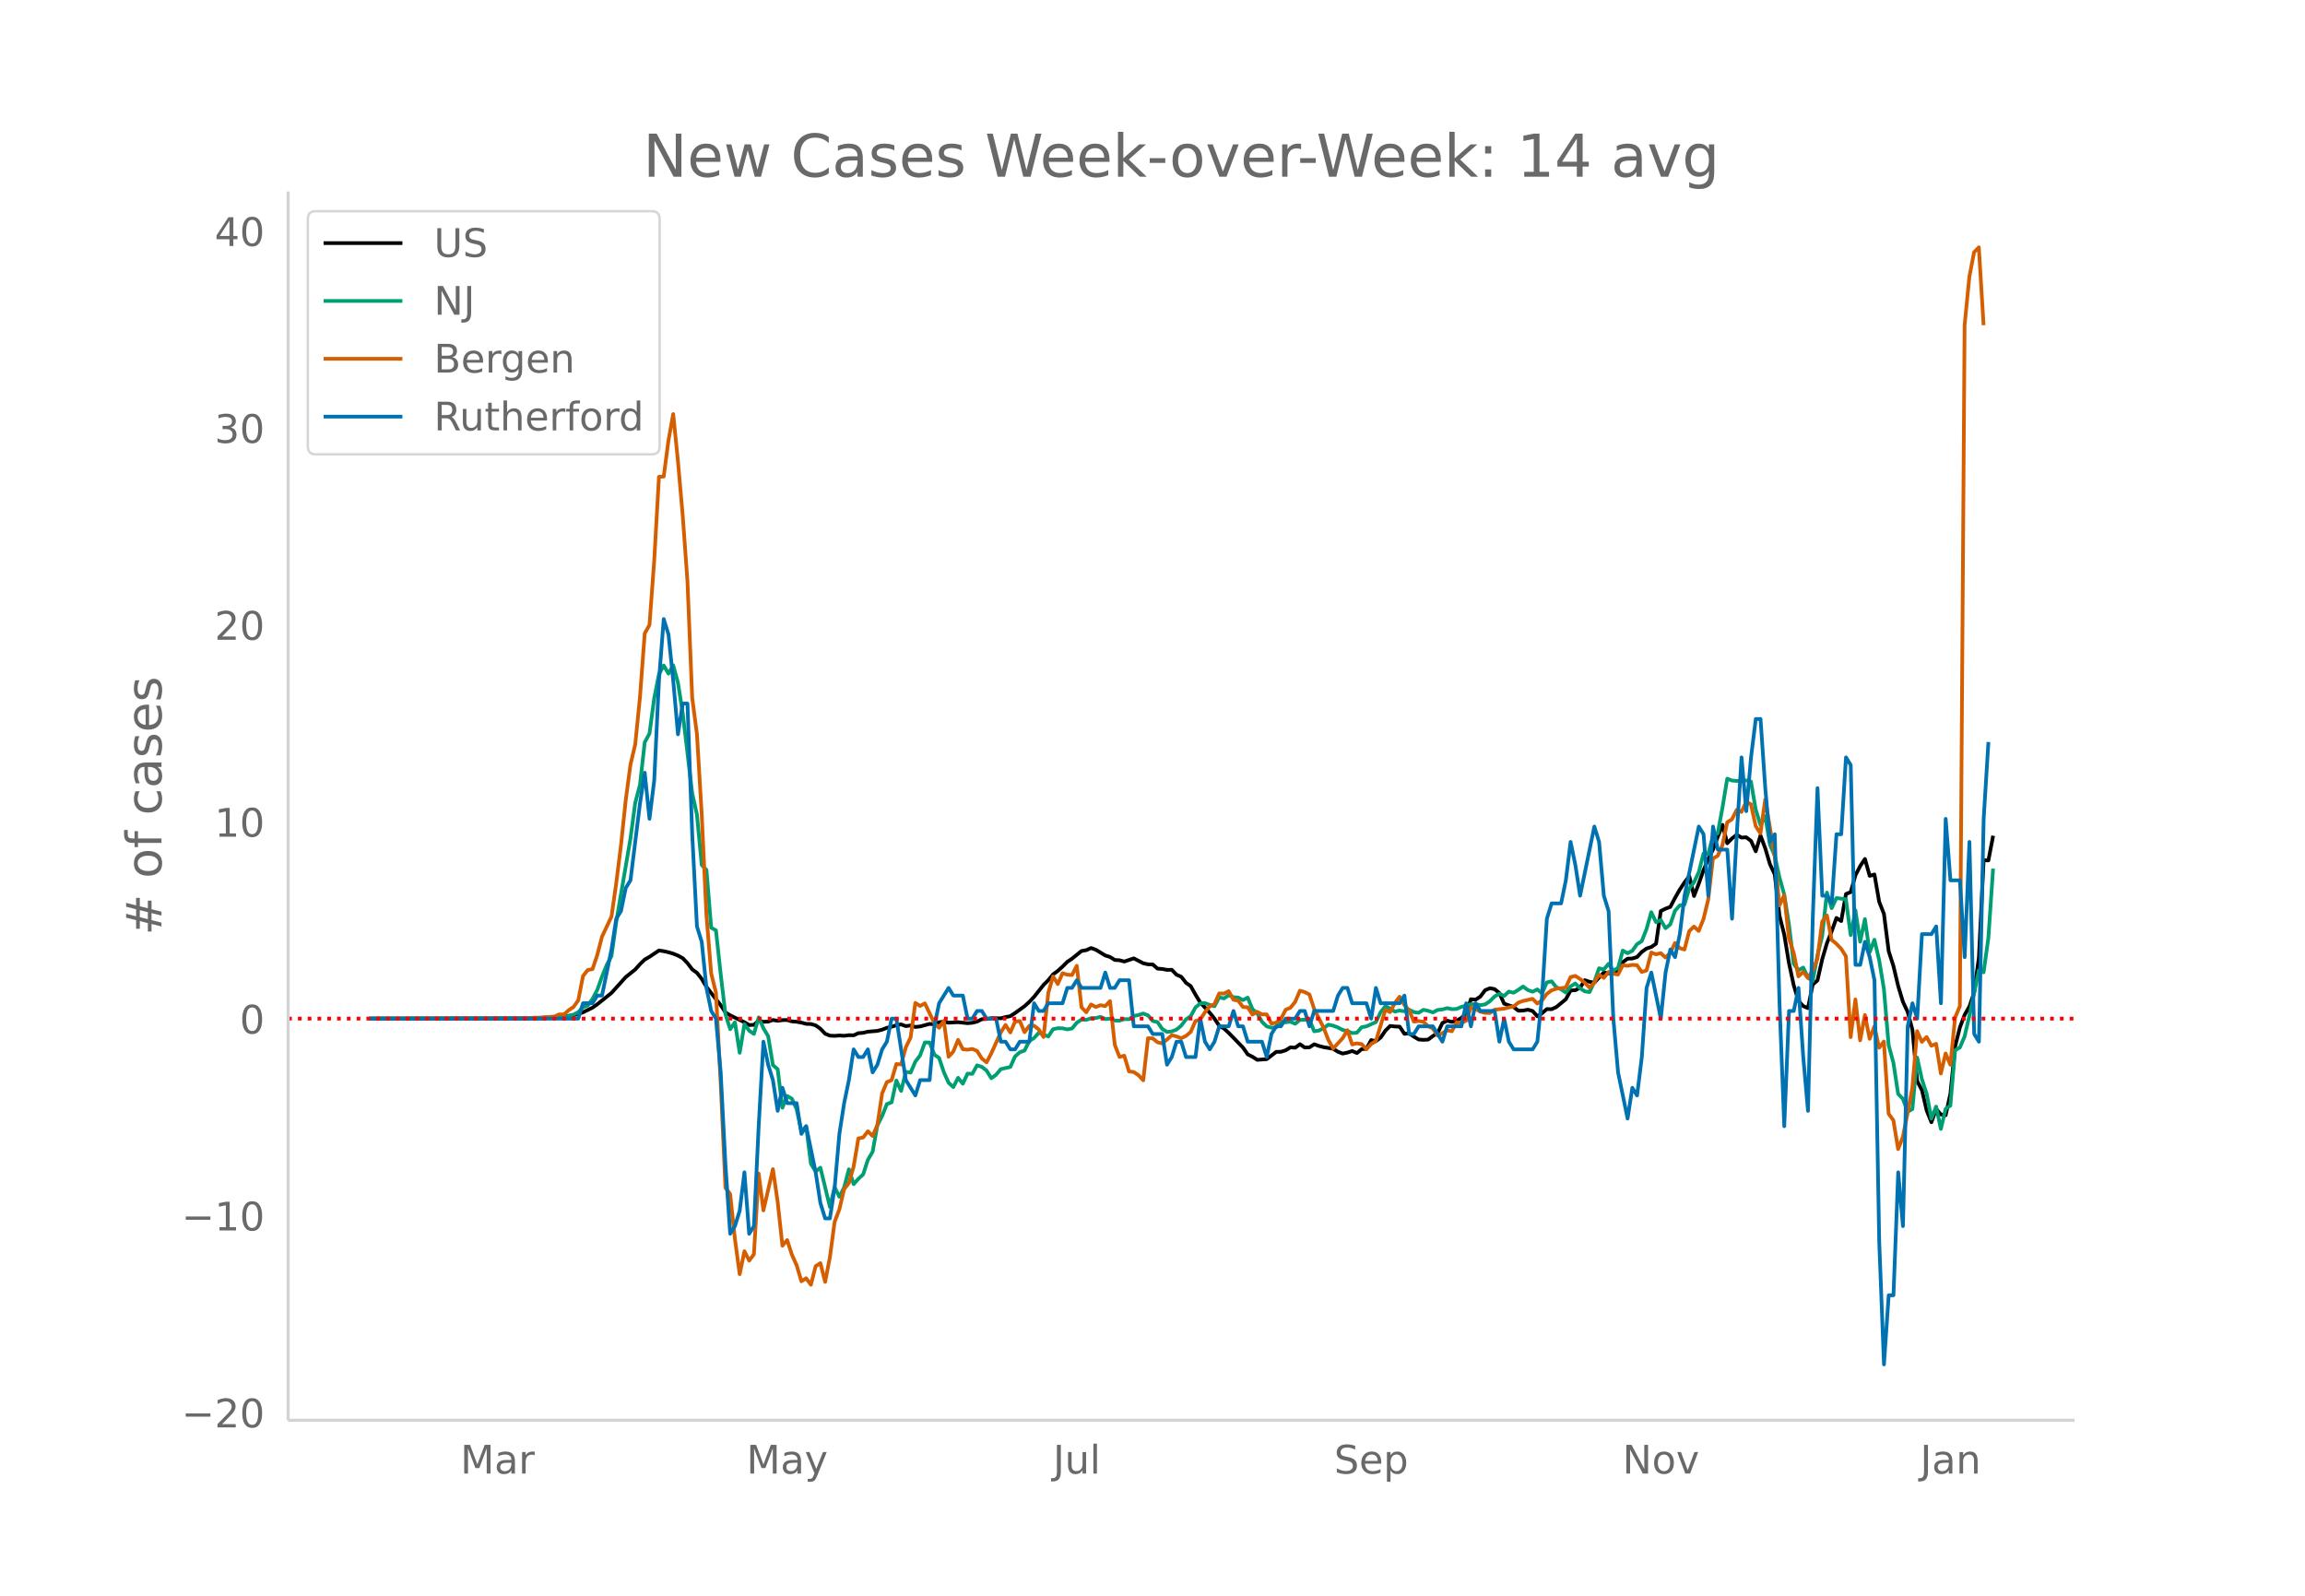 <svg height="864" viewBox="0 0 936 648" width="1248" xmlns="http://www.w3.org/2000/svg" xmlns:xlink="http://www.w3.org/1999/xlink"><defs><style>*{stroke-linecap:butt;stroke-linejoin:round}</style></defs><g id="figure_1"><path d="M0 648h936V0H0z" fill="#fff" id="patch_1"/><g id="axes_1"><path d="M117 576.72h725.4V77.76H117z" fill="none" id="patch_2"/><path clip-path="url(#pd977470050)" d="M149.973 413.626l63.631-.098 7.713-.178 5.785-.384 3.856-.437 1.929-.29 1.928-.491 1.928-.672 3.857-1.894 1.928-1.362 3.856-3.072 1.928-1.556 5.785-6.417 3.857-3.105 1.928-2.156 1.928-1.856 1.928-1.123 3.857-2.581 1.928.307 1.928.42 1.928.57 1.929.784 1.928 1.062 1.928 1.993 1.928 2.543 1.929 1.402 1.928 2.449 1.928 3.252 3.856 4.981 1.929 2.474 1.928 2.904 1.928 1.201 5.785 2.795 1.928 1.155 1.928-.104 1.929-1.665 1.928.448 1.928-.087 1.928-.652 1.928.322 1.929-.282 1.928-.03 1.928.56 1.928.145 1.929.335 1.928.526 1.928.052 1.928.554 1.929 1.368 1.928 2.027 1.928.775 1.928.094 1.928-.154 1.929.123 1.928-.249 1.928.056 1.928-.87 1.929-.14 1.928-.466 3.856-.32 1.929-.497 1.928-.743 1.928-.459 1.928-.589 1.928-.346 1.929.699 1.928-.264 1.928.605 1.928-.206 3.857-1.033 1.928.167 1.928-.85 1.929-.225 1.928.41 3.856-.2 3.857.406 1.928-.173 1.928-.483 1.928-.975 1.929-.098 1.928-.29 3.856.034 1.929-.504 1.928-.369 1.928-1.264 3.856-2.778 1.929-1.762 1.928-2.03 3.856-4.867 1.929-1.911 1.928-2.351 1.928-1.418 1.928-1.745 1.928-1.925 1.929-1.301 3.856-3.117 1.928-.33 1.929-.871 1.928.69 3.856 2.353 1.929.598 1.928 1.212 1.928.125 1.928.524 3.857-1.302 3.856 1.994 1.928.438 1.929.057 1.928 1.679 1.928.146 1.928.365 1.929-.04 1.928 2.011 1.928.829 1.928 2.45 1.928 1.363 1.929 3.455 1.928 3.18 3.856 4.158 1.929 2.411 1.928 2.913 1.928 1.096 1.928 1.771 5.785 5.954 1.928 2.769 1.928.963 1.929 1.25 3.856-.281 3.857-2.958 1.928-.038 1.928-.61 1.928-1.19 1.929.16 1.928-1.425 1.928 1.341 1.928-.064 1.928-1.253 1.929.683 1.928.505 3.856.637 1.929 1.217 1.928.743 1.928-.417 1.928-.636 1.928.834 1.929-1.612 1.928-.124 1.928-3.542 1.928.455 1.929-1.48 1.928-2.802 1.928-1.907 1.928.23 1.929.066 1.928 2.912 1.928-.156 1.928 1.3 1.928 1.163 1.929.134 1.928-.096 1.928-1.458 1.928-1.222 1.929-4.066 1.928-.927 1.928.476 1.928-.452 1.929-1.188 1.928-1.594 1.928-5.967 1.928.19 1.928-1.28 1.929-2.58 1.928-.795 1.928.351 1.928 1.62 1.929 4.298 3.856 1.361 1.928 1.497 1.929-.058 1.928-.366 1.928.55 1.928 2.145 1.928-1.279 1.929-1.667 1.928.07 1.928-.881 3.857-3.17 1.928-3.558 1.928-.11 1.928-1.007 1.929-3.059 1.928.666 1.928.332 3.856-4.127 1.929.351 1.928-.037 1.928-1.157 1.928-3.356 1.929-1.416 1.928-.063 1.928-.594 1.928-2.085 1.929-1.375 1.928-.626 1.928-1.318 1.928-13.278 1.928-.959 1.929-.71 1.928-3.671 1.928-3.382 1.928-2.912 1.929-2.544 1.928 8.084 1.928-5.025 1.928-5.496 1.928-4.447 1.929-3.911 1.928-5.18 1.928-4.834 1.928 7.472 1.929-1.992 1.928-1.455 1.928 1.14 1.928-.118 1.929 1.434 1.928 4.251 1.928-6.428 1.928 5.213 1.928 6.495 1.929 4.094 1.928 16.772 1.928 7.658 1.928 11.631 1.929 8.963 1.928 6.363 1.928 2.097 1.928.823 1.929-9.577 1.928-1.685 1.928-8.58 1.928-6.57 1.928-4.815 1.929-5.395 1.928 1.263 1.928-10.982 1.928-.793 1.929-6.821 1.928-3.741 1.928-2.875 1.928 6.855 1.929-.564 1.928 11.106 1.928 4.886 1.928 15.163 1.928 6.034 1.929 8.109 1.928 6.403 1.928 4.116 1.928 7.272 1.929 20.783 1.928 3.72 1.928 8.241 1.928 4.775 1.929-5.352 1.928 2.202 1.928.31 1.928-8.712 1.928-19.278 1.929-7.684 1.928-5.097 1.928-3.37 1.928-5.627 1.929-14.332 1.928-39.452 1.928.076 1.928-10.02h0" fill="none" stroke="#000" stroke-linecap="round" stroke-width="1.5" id="line2d_1"/><path clip-path="url(#pd977470050)" d="M149.973 413.626l69.416-.103 5.785-.238 3.856-.25 3.857-1.023 1.928-.997 1.928-1.942 1.928-.778 1.929-2.675 1.928-3.633 1.928-5.407 1.928-4.765 1.928-3.588 1.929-13.85 5.784-33.925 1.929-14.46 1.928-7.337 1.928-17.213 1.928-3.582 1.929-14.358 1.928-9.735 1.928-3.55 1.928 3.312 1.928-3.37 1.929 7.093 1.928 12.256 3.856 32.619 1.929 8.725 1.928 20.39 1.928 2.025 1.928 23.45 1.928 1.055 1.929 17.792 1.928 16.332 1.928 6.025 1.928-2.804 1.929 12.378 1.928-11.638 1.928 2.688 1.928 1.28 1.929-6.688 1.928 4.398 1.928 3.24 1.928 11.748 1.928 1.64 1.929 15.644 1.928-4.77 1.928 1.13 1.928 4.283 1.929 8.97 1.928-2.077 1.928 15.252 1.928 3.06 1.929-1.49 3.856 15.926 1.928-7.999 1.928 3.897 1.929-3.826 1.928-7.356 1.928 6.038 1.928-2.167 1.929-1.788 1.928-5.922 1.928-3.285 1.928-10.751 1.929-3.743 1.928-4.867 1.928-.695 1.928-8.86 1.928 4.23 1.929-7.76 1.928.321 1.928-4.475 1.928-2.527 1.929-5.253 1.928.02 1.928 4.924 1.928 1.357 1.929 5.774 1.928 4.29 1.928 1.761 1.928-3.762 1.928 2.38 1.929-4.09 1.928.09 1.928-3.46 1.928.63 1.929 1.505 1.928 3.113 1.928-1.409 1.928-2.301 3.857-.856 1.928-4.282 1.928-1.704 1.928-.7 1.929-3.865 1.928-1.216 1.928-2.134 3.857 1.504 1.928-2.945 1.928-.398 1.928.025 1.928.444 1.929-.36 1.928-2.334 1.928-1.299 1.928.135 1.929-.662 1.928-.103 1.928-.457 1.928.888 1.929-.174 1.928.778 1.928.032 1.928-.63 1.928.064 1.929-1.318 1.928-.398 1.928-.611 1.928.746 1.929 2.289 1.928.443 1.928 2.804 1.928 1.183 1.929-.193 1.928-.733 1.928-1.595 1.928-2.565 1.928-1.299 1.929-3.536 1.928-1.614 1.928-.155 1.928.753 1.929.533 1.928-3.633 1.928.444 1.928-1.305 1.929.816 1.928.129 1.928 1.042 1.928-1.01 1.928 4.675 1.929 1.678 1.928 3.453 1.928 1.871 1.928.553 1.929-.135 1.928-2.218 1.928.154 1.928-.257 1.929.861 1.928-1.569 3.856-.199 1.928 4.81 1.929-.29 1.928-.97 1.928-1.434 1.928.417 1.929.72 1.928 1.017 1.928.456 1.928.817 1.928-.142 1.929-2.237 1.928-.348 3.856-1.736 1.929-4.044 1.928-2.399 1.928.933 1.928 1.254 1.929-.438 1.928.303 1.928-.637 1.928.965 1.928.276 1.929-1.196 1.928.38 1.928.681 1.928-1.003 1.929-.206 1.928-.546 1.928.43 1.928-.096 1.929-.823 3.856-1.106 1.928-.013 1.928.392 1.929-.289 1.928-1.28 1.928-1.916 1.928-1.131 1.929.9 1.928-1.788 1.928.476 1.928-1.183 1.929-1.35 1.928 1.44 1.928.688 1.928-.952 1.928 1.589 1.929-4.424 1.928-.444 1.928 2.405 1.928.804 1.929 1.35 1.928-2.47 1.928-1.214 1.928 1.96 1.929 1.248 1.928.27 1.928-4.128 1.928-5.517 1.928.508 1.929-2.327 1.928 2.77 1.928-1.092 1.928-7.054 1.929 1.087 1.928-.965 1.928-2.707 1.928-1.24 1.929-4.9 1.928-6.855 1.928 4.045 1.928-.875 1.928 3.33 1.929-1.504 1.928-5.568 1.928-2.173 1.928-.38 1.929-6.475 1.928-2.514 1.928-4.077 1.928-7.613 1.928.142 1.929-7.273 1.928-1.08 1.928-10.448 1.928-11.76 1.929.764 1.928.155h1.928l1.928-.206 1.929.463 1.928 11.362 1.928 6.23 1.928-3.523 1.928 11.535 1.929 4.475 1.928 8.816 1.928 6.938 1.928 12.165 1.929 16.01 1.928 2.612 1.928-1.106 1.928 4.025 1.929 1.536 1.928-10.461 1.928-7.948 1.928-17.58 1.928 6.328 1.929-4.115 3.856.495 1.928 14.55 1.929-10.043 1.928 12.725 1.928-9.163 1.928 13.44 1.929-5.061 1.928 8.262 1.928 11.696 1.928 22.808 1.928 7.156 1.929 12.687 1.928 2 1.928 5.253 1.928-1.126 1.929-20.904 1.928 8.797 1.928 5.883 1.928 10.115 1.929-4.88 1.928 9.065 1.928-8.172 1.928-1.305 1.928-22.486 1.929-1.112 1.928-4.476 1.928-8.352 3.857-18.512 1.928.83 1.928-13.864 1.928-28.253h0" fill="none" stroke="#009e73" stroke-linecap="round" stroke-width="1.5" id="line2d_2"/><path clip-path="url(#pd977470050)" d="M149.973 413.626l57.847-.062 11.569-.367 1.928-.184 1.928-.061 1.929-.184 1.928-.858h1.928l1.928-1.715 1.929-1.287 1.928-2.695 1.928-9.864 1.928-2.45 1.929-.368 1.928-5.698 1.928-7.474 3.856-8.148 1.929-13.601 1.928-15.378 1.928-18.318 1.928-14.458 1.929-8.148 1.928-19.238 1.928-25.853 1.928-3.431 1.929-26.16 1.928-34.002 1.928-.123 1.928-14.642 1.928-10.721 1.929 19.175 1.928 21.995 1.928 26.711 1.928 47.358 1.929 14.765 1.928 32.347 1.928 41.17 1.928 23.649 1.928 7.719 1.929 36.698 1.928 42.579 1.928 2.573 1.928 18.257 1.929 14.274 1.928-9.312 1.928 3.798 1.928-2.573 1.929-32.776 1.928 14.948 3.856-16.725 1.928 13.233 1.929 17.828 1.928-2.267 1.928 5.943 1.928 4.289 1.929 6.494 1.928-1.226 1.928 2.635 1.928-7.536 1.929-1.225 1.928 7.597 1.928-9.986 1.928-14.398 1.928-5.085 1.929-8.21 1.928-2.45 1.928-6.678 1.928-11.456 1.929-.368 1.928-2.511 1.928 1.899 1.928-4.411 1.929-12.866 1.928-4.595 1.928-.796 1.928-6.556 1.928.184 1.929-6.984 1.928-3.982 1.928-14.03 1.928 1.225 1.929-1.041 3.856 8.026 1.928 1.899 1.929-2.818 1.928 14.58 1.928-2.144 1.928-4.717 1.928 3.798 1.929.184 1.928-.306 1.928.796 1.928 3.064 1.929 1.592 1.928-3.675 3.856-8.516 1.929-3.002 1.928 3.063 1.928-4.411 1.928-.245 1.928 4.534 1.929-2.574 1.928-.06 1.928 1.53 1.928 3.064 1.929-17.89 1.928-6.738 1.928 3.124 1.928-4.411 1.928.613 1.929.122 1.928-3.737 1.928 16.848 1.928 2.022 1.929-3.186 1.928 1.041 1.928-.735 1.928.368 1.929-2.022 1.928 17.706 1.928 4.962 1.928-.49 1.928 6.371 1.929.245 1.928 1.287 1.928 2.083 1.928-17.093 1.929.061 1.928 1.593 1.928.43 1.928-1.532 1.929-1.777 1.928.49 1.928.735 1.928-.919 1.928-1.654 1.929-4.411 1.928-.613 1.928-2.94 1.928-2.451 1.929-.858 1.928-4.35 1.928.062 1.928-.98 1.929 3.492 1.928.367 1.928 2.573 1.928.123 1.928 2.94 1.929-1.102 1.928 1.041h1.928l1.928 3.737 1.929-.367 1.928-1.47 1.928-3.799 1.928-.796 1.929-2.39 1.928-4.533 1.928.551 1.928.98 1.928 5.882 3.857 7.658 1.928 4.962 1.928 3.431 3.857-4.166 1.928-3.247 1.928 5.759 1.928-.429 1.929.306 1.928 2.083 1.928-2.144 1.928-1.164 3.857-12.682 1.928.92 1.928-3.738 1.929-2.512 1.928 3.309 1.928 2.205 1.928 4.595 1.928-.245 1.929.306 1.928 1.777 1.928.98 1.928 2.818 1.929-.919 1.928-1.225 1.928.429 1.928-3.615 1.929.245 1.928-.919 1.928-5.33 1.928.552 1.928 1.103 1.929.49 1.928.06 1.928-1.347 3.857-.429 1.928-.49 1.928-.367 1.928-1.593 1.929-.674 3.856-.858 1.928 1.9 1.928-1.287 1.929-2.635 1.928-1.409 1.928-.674 3.857-.49 1.928-4.227 1.928-.49 1.928 1.225 1.929 1.532 1.928 2.021 1.928-2.083 1.928-3.185 1.928 1.286 1.929-2.39 1.928.736 1.928.306 1.928-3.798 1.929.245 1.928-.368 1.928.123 1.928 2.757 1.929-.613 1.928-7.29 1.928.735 1.928-.49 1.928 1.776 1.929-1.837 1.928-4.044 1.928 2.083 1.928.551 1.929-7.474 1.928-1.838 1.928 1.777 1.928-4.84 1.928-7.903 1.929-16.664 1.928-1.103 1.928-4.35 1.928-9.25 1.929-1.226 1.928-3.799 1.928.797 1.928-4.044 1.929.92 1.928 8.883 1.928 2.94 1.928-13.662 3.857 22.791 1.928 20.156 1.928-4.166 1.928 17.522 1.929 5.881 1.928 9.558 1.928-1.838 1.928 2.511 1.929-3.063 1.928-4.778 1.928-15.072 1.928-2.511 1.928 9.924 1.929 1.593 1.928 2.022 1.928 3.063 1.928 32.838 1.929-15.316 1.928 16.603 1.928-10.293 1.928 9.68 1.929-5.024 1.928 8.639 1.928-2.512 1.928 29.346 1.928 2.634 1.929 11.702 1.928-4.963 1.928-9.68 1.928-10.353 1.929-22.913 1.928 4.35 1.928-1.961 1.928 3.553 1.929-.796 1.928 12.07 1.928-8.15 1.928 4.596 1.928-19.176 1.929-4.595 1.928-276.488 1.928-19.666 1.928-10.048 1.929-1.96 1.928 31.613h0" fill="none" stroke="#d55e00" stroke-linecap="round" stroke-width="1.5" id="line2d_3"/><path clip-path="url(#pd977470050)" d="M149.973 413.626h84.842l1.928-6.24h3.857l1.928-3.121h1.928l3.856-18.722 1.929-12.481 1.928-3.12 1.928-9.362 1.928-3.12 3.857-31.203 1.928-12.481 1.928 18.721 1.929-15.601 1.928-40.564 1.928-24.963 1.928 6.24 1.928 18.723 1.929 21.842 1.928-12.481h1.928l1.928 53.045 1.929 37.444 1.928 6.24 1.928 18.722 1.928 9.361 1.928 3.12 1.929 21.843 1.928 37.444 1.928 28.083 1.928-3.12 1.929-6.241 1.928-15.602 1.928 24.963 1.928-3.12 1.929-40.565 1.928-34.323 1.928 9.36 1.928 6.241 1.928 12.482 1.929-9.361 1.928 6.24h3.856l1.929 12.481 1.928-3.12 3.856 18.722 1.929 12.481 1.928 6.241h1.928l1.928-12.481 1.928-21.843 1.929-12.48 1.928-9.362 1.928-12.481 1.928 3.12h1.929l1.928-3.12 1.928 9.36 1.928-3.12 1.929-6.24 1.928-3.12 1.928-9.361h1.928l3.857 24.962 3.856 6.24 1.928-6.24h3.857l1.928-21.842 1.928-9.36 3.857-6.242 1.928 3.12h3.856l1.929 9.362h1.928l1.928-3.12h1.928l1.929 3.12h3.856l1.928 9.36h1.929l1.928 3.121h1.928l1.928-3.12h3.857l1.928-15.602 1.928 3.12h1.928l1.929-3.12h5.784l1.928-6.24h1.929l1.928-3.12 1.928 3.12h7.713l1.928-6.241 1.929 6.24h1.928l1.928-3.12h3.856l1.929 18.722h5.784l1.929 3.12h3.856l1.928 12.482 1.929-3.12 1.928-6.241h1.928l1.928 6.24h3.857l1.928-15.601 1.928 9.36 1.928 3.121 1.929-3.12 1.928-6.241h3.856l1.929-6.24 1.928 6.24h1.928l1.928 6.24h5.785l1.928 6.241 1.928-9.36 1.929-3.121h1.928l1.928-3.12h3.857l1.928-3.12h1.928l1.928 6.24 1.928-6.24h7.713l1.929-6.241 1.928-3.12h1.928l1.928 6.24h5.785l1.928 6.24 1.928-12.48 1.929 6.24h7.713l1.928-3.12 1.928 15.601h1.928l1.928-3.12h5.785l3.857 6.24 1.928-6.24h5.785l1.928-9.36 1.928 9.36 1.928-9.36 1.928 3.12h5.785l1.928 12.48 1.929-9.36 1.928 9.36 1.928 3.121h7.713l1.928-3.12 1.928-18.722 1.929-31.203 1.928-6.241h3.856l1.929-9.361 1.928-15.602 1.928 9.361 1.928 12.482 5.785-28.083 1.928 6.24 1.928 21.843 1.929 6.24 1.928 43.685 1.928 21.842 3.857 18.722 1.928-12.481 1.928 3.12 1.928-15.602 1.929-28.083 1.928-6.24 3.856 18.722 1.928-18.722 1.929-9.361 1.928 3.12 1.928-9.36 1.928-15.602 5.785-28.083 1.928 3.12 1.928 24.963 1.929-28.083 1.928 9.36h3.856l1.929 28.084 1.928-34.324 1.928-31.203 1.928 21.842 1.929-21.842 1.928-15.602h1.928l1.928 28.083 1.928 21.842 1.929-3.12 1.928 68.647 1.928 49.925 1.928-46.805h1.929l1.928-9.36 1.928 28.082 1.928 21.843 1.929-78.008 1.928-53.046 1.928 43.685h1.928l1.928 3.12 1.929-28.083h1.928l1.928-31.203 1.928 3.12 1.929 81.128h1.928l1.928-9.36 1.928 6.24 1.929 9.361 1.928 106.09 1.928 49.926 1.928-28.083h1.928l1.929-49.925 1.928 21.842 1.928-81.128 1.928-9.36 1.929 6.24 1.928-34.324h3.856l1.929-3.12 1.928 31.203 1.928-74.888 1.928 24.963h3.857l1.928 31.203 1.928-46.805 1.928 78.008 1.929 3.12 1.928-90.489 1.928-31.203h0" fill="none" stroke="#0072b2" stroke-linecap="round" stroke-width="1.5" id="line2d_4"/><path clip-path="url(#pd977470050)" d="M117 413.626h725.4" fill="none" stroke="red" stroke-dasharray="1.5,2.475" stroke-width="1.5" id="line2d_5"/><path d="M117 576.72V77.76" fill="none" stroke="#d3d3d3" stroke-linecap="square" stroke-width="1.25" id="patch_3"/><path d="M117 576.72h725.4" fill="none" stroke="#d3d3d3" stroke-linecap="square" stroke-width="1.25" id="patch_4"/><g id="matplotlib.axis_1"><g id="xtick_1"><g transform="matrix(.16 0 0 -.16 186.941 598.378)" fill="#696969" id="text_1"><defs><path d="M9.813 72.906h14.703l18.593-49.61 18.703 49.61h14.704V0H66.89v64.016l-18.797-50h-9.907l-18.796 50V0H9.813z" id="DejaVuSans-77"/><path d="M34.281 27.484q-10.89 0-15.093-2.484-4.204-2.484-4.204-8.5 0-4.781 3.157-7.594 3.156-2.797 8.562-2.797 7.485 0 12 5.297 4.516 5.297 4.516 14.078v2zm17.922 3.72V0H43.22v8.297Q40.14 3.328 35.547.953q-4.594-2.375-11.234-2.375-8.391 0-13.36 4.719Q6 8.016 6 15.922q0 9.219 6.172 13.906 6.187 4.688 18.437 4.688h12.61v.89q0 6.203-4.078 9.594-4.078 3.39-11.453 3.39-4.688 0-9.141-1.124-4.438-1.125-8.531-3.375v8.312q4.921 1.906 9.562 2.844 4.64.953 9.031.953 11.875 0 17.735-6.156 5.86-6.14 5.86-18.64z" id="DejaVuSans-97"/><path d="M41.11 46.297q-1.516.875-3.297 1.281Q36.03 48 33.89 48q-7.625 0-11.703-4.953-4.079-4.953-4.079-14.234V0H9.08v54.688h9.03v-8.5q2.844 4.984 7.375 7.39Q30.031 56 36.531 56q.922 0 2.047-.125 1.125-.11 2.484-.36z" id="DejaVuSans-114"/></defs><use xlink:href="#DejaVuSans-77"/><use x="86.279" xlink:href="#DejaVuSans-97"/><use x="147.559" xlink:href="#DejaVuSans-114"/></g></g><g id="xtick_2"><g transform="matrix(.16 0 0 -.16 303.117 598.378)" fill="#696969" id="text_2"><defs><path d="M32.172-5.078q-3.797-9.766-7.422-12.735-3.61-2.984-9.656-2.984H7.906v7.516h5.282q3.703 0 5.75 1.765Q21-9.766 23.483-3.219l1.61 4.094-22.11 53.813H12.5l17.094-42.766 17.093 42.766h9.516z" id="DejaVuSans-121"/></defs><use xlink:href="#DejaVuSans-77"/><use x="86.279" xlink:href="#DejaVuSans-97"/><use x="147.559" xlink:href="#DejaVuSans-121"/></g></g><g id="xtick_3"><g transform="matrix(.16 0 0 -.16 427.626 598.378)" fill="#696969" id="text_3"><defs><path d="M9.813 72.906h9.859V5.078q0-13.187-5-19.14-5-5.954-16.094-5.954h-3.75v8.297h3.078q6.531 0 9.219 3.672Q9.813-4.39 9.813 5.078z" id="DejaVuSans-74"/><path d="M8.5 21.578v33.11h8.984V21.922q0-7.766 3.016-11.656 3.031-3.875 9.094-3.875 7.265 0 11.484 4.64 4.234 4.64 4.234 12.656v31h8.985V0h-8.984v8.406Q42.047 3.422 37.718 1q-4.313-2.422-10.032-2.422-9.421 0-14.312 5.86Q8.5 10.296 8.5 21.578zM31.11 56z" id="DejaVuSans-117"/><path d="M9.422 75.984h8.984V0H9.422z" id="DejaVuSans-108"/></defs><use xlink:href="#DejaVuSans-74"/><use x="29.492" xlink:href="#DejaVuSans-117"/><use x="92.871" xlink:href="#DejaVuSans-108"/></g></g><g id="xtick_4"><g transform="matrix(.16 0 0 -.16 541.75 598.378)" fill="#696969" id="text_4"><defs><path d="M53.516 70.516V60.89q-5.61 2.687-10.594 4-4.984 1.328-9.625 1.328-8.047 0-12.422-3.125t-4.375-8.89q0-4.845 2.906-7.313 2.907-2.453 11.016-3.97l5.953-1.218q11.031-2.11 16.281-7.406 5.25-5.297 5.25-14.172 0-10.61-7.11-16.078-7.093-5.469-20.812-5.469-5.172 0-11.015 1.172Q13.14.922 6.89 3.219v10.156q6-3.36 11.765-5.078 5.766-1.703 11.328-1.703 8.438 0 13.032 3.312 4.593 3.328 4.593 9.485 0 5.359-3.297 8.39-3.296 3.032-10.812 4.547L27.484 33.5q-11.03 2.188-15.968 6.875-4.922 4.688-4.922 13.047 0 9.672 6.812 15.234 6.813 5.563 18.766 5.563 5.14 0 10.453-.938 5.328-.922 10.89-2.765z" id="DejaVuSans-83"/><path d="M56.203 29.594v-4.39H14.891q.593-9.282 5.593-14.142 5-4.859 13.938-4.859 5.172 0 10.031 1.266 4.86 1.265 9.656 3.812v-8.5Q49.266.734 44.187-.344 39.11-1.422 33.892-1.422q-13.094 0-20.735 7.61-7.64 7.625-7.64 20.625 0 13.421 7.25 21.296Q20.016 56 32.328 56q11.031 0 17.453-7.11 6.422-7.093 6.422-19.296zm-8.984 2.64q-.094 7.36-4.125 11.75-4.032 4.407-10.672 4.407-7.516 0-12.031-4.25-4.516-4.25-5.203-11.97z" id="DejaVuSans-101"/><path d="M18.11 8.203v-29H9.077v75.484h9.031v-8.296q2.844 4.875 7.157 7.234Q29.594 56 35.594 56q9.968 0 16.187-7.906 6.235-7.907 6.235-20.797T51.78 6.484q-6.218-7.906-16.187-7.906-6 0-10.328 2.375-4.313 2.375-7.157 7.25zm30.578 19.094q0 9.906-4.079 15.547-4.078 5.64-11.203 5.64-7.14 0-11.218-5.64-4.079-5.64-4.079-15.547 0-9.906 4.078-15.547 4.079-5.64 11.22-5.64 7.124 0 11.202 5.64t4.078 15.547z" id="DejaVuSans-112"/></defs><use xlink:href="#DejaVuSans-83"/><use x="63.477" xlink:href="#DejaVuSans-101"/><use x="125" xlink:href="#DejaVuSans-112"/></g></g><g id="xtick_5"><g transform="matrix(.16 0 0 -.16 658.836 598.378)" fill="#696969" id="text_5"><defs><path d="M9.813 72.906h13.28l32.329-60.984v60.984h9.562V0h-13.28L19.39 60.984V0H9.813z" id="DejaVuSans-78"/><path d="M30.61 48.39q-7.22 0-11.422-5.64-4.204-5.64-4.204-15.453 0-9.813 4.172-15.453 4.188-5.64 11.453-5.64 7.188 0 11.375 5.655 4.203 5.672 4.203 15.438 0 9.719-4.203 15.406-4.187 5.688-11.375 5.688zm0 7.61q11.718 0 18.406-7.625 6.703-7.61 6.703-21.078 0-13.422-6.703-21.078-6.688-7.64-18.407-7.64-11.765 0-18.437 7.64-6.656 7.656-6.656 21.078 0 13.469 6.656 21.078Q18.844 56 30.609 56z" id="DejaVuSans-111"/><path d="M2.984 54.688H12.5L29.594 8.797l17.093 45.89h9.516L35.687 0H23.485z" id="DejaVuSans-118"/></defs><use xlink:href="#DejaVuSans-78"/><use x="74.805" xlink:href="#DejaVuSans-111"/><use x="135.986" xlink:href="#DejaVuSans-118"/></g></g><g id="xtick_6"><g transform="matrix(.16 0 0 -.16 779.74 598.378)" fill="#696969" id="text_6"><defs><path d="M54.89 33.016V0h-8.984v32.719q0 7.765-3.031 11.61-3.031 3.858-9.078 3.858-7.281 0-11.484-4.64-4.204-4.625-4.204-12.64V0H9.08v54.688h9.03v-8.5q3.235 4.937 7.594 7.374Q30.078 56 35.797 56q9.422 0 14.25-5.828 4.844-5.828 4.844-17.156z" id="DejaVuSans-110"/></defs><use xlink:href="#DejaVuSans-74"/><use x="29.492" xlink:href="#DejaVuSans-97"/><use x="90.771" xlink:href="#DejaVuSans-110"/></g></g></g><g id="matplotlib.axis_2"><g id="ytick_1"><g transform="matrix(.16 0 0 -.16 73.733 579.616)" fill="#696969" id="text_7"><defs><path d="M10.594 35.5h62.593v-8.297H10.594z" id="DejaVuSans-8722"/><path d="M19.188 8.297h34.421V0H7.33v8.297q5.609 5.812 15.296 15.594 9.703 9.797 12.188 12.64 4.734 5.313 6.609 9 1.89 3.688 1.89 7.25 0 5.813-4.078 9.469-4.078 3.672-10.625 3.672-4.64 0-9.797-1.61-5.14-1.609-11-4.89v9.969Q13.767 71.78 18.938 73q5.188 1.219 9.485 1.219 11.328 0 18.062-5.672 6.735-5.656 6.735-15.125 0-4.5-1.688-8.531-1.672-4.016-6.125-9.485-1.218-1.422-7.765-8.187-6.532-6.766-18.453-18.922z" id="DejaVuSans-50"/><path d="M31.781 66.406q-7.61 0-11.453-7.5Q16.5 51.422 16.5 36.375q0-14.984 3.828-22.484 3.844-7.5 11.453-7.5 7.672 0 11.5 7.5 3.844 7.5 3.844 22.484 0 15.047-3.844 22.531-3.828 7.5-11.5 7.5zm0 7.813q12.266 0 18.735-9.703 6.468-9.688 6.468-28.141 0-18.406-6.468-28.11-6.47-9.687-18.735-9.687-12.25 0-18.718 9.688-6.47 9.703-6.47 28.109 0 18.453 6.47 28.14Q19.53 74.22 31.78 74.22z" id="DejaVuSans-48"/></defs><use xlink:href="#DejaVuSans-8722"/><use x="83.789" xlink:href="#DejaVuSans-50"/><use x="147.412" xlink:href="#DejaVuSans-48"/></g></g><g id="ytick_2"><g transform="matrix(.16 0 0 -.16 73.733 499.66)" fill="#696969" id="text_8"><defs><path d="M12.406 8.297h16.11v55.625l-17.532-3.516v8.985l17.438 3.515h9.86V8.296H54.39V0H12.406z" id="DejaVuSans-49"/></defs><use xlink:href="#DejaVuSans-8722"/><use x="83.789" xlink:href="#DejaVuSans-49"/><use x="147.412" xlink:href="#DejaVuSans-48"/></g></g><g id="ytick_3"><use xlink:href="#DejaVuSans-48" transform="matrix(.16 0 0 -.16 97.32 419.704)" fill="#696969" id="text_9"/></g><g id="ytick_4"><g transform="matrix(.16 0 0 -.16 87.14 339.749)" fill="#696969" id="text_10"><use xlink:href="#DejaVuSans-49"/><use x="63.623" xlink:href="#DejaVuSans-48"/></g></g><g id="ytick_5"><g transform="matrix(.16 0 0 -.16 87.14 259.793)" fill="#696969" id="text_11"><use xlink:href="#DejaVuSans-50"/><use x="63.623" xlink:href="#DejaVuSans-48"/></g></g><g id="ytick_6"><g transform="matrix(.16 0 0 -.16 87.14 179.838)" fill="#696969" id="text_12"><defs><path d="M40.578 39.313Q47.656 37.797 51.625 33q3.984-4.781 3.984-11.813 0-10.78-7.422-16.703-7.421-5.906-21.093-5.906-4.578 0-9.438.906-4.86.907-10.031 2.72v9.515q4.094-2.39 8.969-3.61 4.89-1.218 10.218-1.218 9.266 0 14.125 3.656 4.86 3.656 4.86 10.64 0 6.454-4.516 10.079-4.515 3.64-12.562 3.64h-8.5v8.11h8.89q7.266 0 11.125 2.906 3.86 2.906 3.86 8.375 0 5.61-3.985 8.61-3.968 3.015-11.39 3.015-4.063 0-8.703-.89-4.641-.876-10.203-2.72v8.782q5.624 1.562 10.53 2.344 4.907.78 9.25.78 11.235 0 17.766-5.109 6.547-5.093 6.547-13.78 0-6.063-3.468-10.235-3.47-4.172-9.86-5.782z" id="DejaVuSans-51"/></defs><use xlink:href="#DejaVuSans-51"/><use x="63.623" xlink:href="#DejaVuSans-48"/></g></g><g id="ytick_7"><g transform="matrix(.16 0 0 -.16 87.14 99.882)" fill="#696969" id="text_13"><defs><path d="M37.797 64.313L12.89 25.39h24.906zm-2.594 8.593H47.61V25.391h10.407v-8.203H47.609V0h-9.812v17.188H4.89v9.515z" id="DejaVuSans-52"/></defs><use xlink:href="#DejaVuSans-52"/><use x="63.623" xlink:href="#DejaVuSans-48"/></g></g><g transform="matrix(0 -.2 -.2 0 65.573 379.813)" fill="#696969" id="text_14"><defs><path d="M51.125 44H36.922l-4.11-16.313h14.313zm-7.328 27.781l-5.078-20.265h14.265L58.11 71.78h7.813L60.89 51.516h15.234V44h-17.14l-4-16.313h15.53V20.22H53.079L48 0h-7.813l5.032 20.219H30.906L25.875 0h-7.86l5.079 20.219H7.719v7.468h17.187L29 44H13.281v7.516h17.625l4.985 20.265z" id="DejaVuSans-35"/><path d="M37.11 75.984V68.5h-8.594q-4.828 0-6.72-1.953-1.874-1.953-1.874-7.031v-4.828h14.797v-6.985H19.922V0H10.89v47.703H2.297v6.984h8.594V58.5q0 9.125 4.25 13.297 4.25 4.187 13.468 4.187z" id="DejaVuSans-102"/><path d="M48.781 52.594v-8.407q-3.812 2.11-7.64 3.157-3.828 1.047-7.735 1.047-8.75 0-13.593-5.547-4.829-5.532-4.829-15.547 0-10.016 4.829-15.563 4.843-5.53 13.593-5.53 3.907 0 7.735 1.046 3.828 1.047 7.64 3.156V2.094Q45.016.344 40.984-.531q-4.015-.89-8.562-.89-12.36 0-19.64 7.765-7.266 7.765-7.266 20.953 0 13.375 7.343 21.031Q20.22 56 33.016 56q4.14 0 8.093-.86 3.953-.843 7.672-2.546z" id="DejaVuSans-99"/><path d="M44.281 53.078v-8.5q-3.797 1.953-7.906 2.922-4.094.984-8.5.984-6.688 0-10.031-2.047-3.344-2.046-3.344-6.156 0-3.125 2.39-4.906 2.391-1.781 9.626-3.39l3.078-.688q9.562-2.047 13.593-5.781 4.032-3.735 4.032-10.422 0-7.625-6.032-12.078-6.03-4.438-16.578-4.438-4.39 0-9.156.86Q10.688.296 5.422 2v9.281q4.984-2.594 9.812-3.89 4.829-1.282 9.579-1.282 6.343 0 9.75 2.172 3.421 2.172 3.421 6.125 0 3.656-2.468 5.61-2.453 1.953-10.813 3.765l-3.125.735q-8.344 1.75-12.062 5.39-3.704 3.64-3.704 9.985 0 7.718 5.47 11.906Q16.75 56 26.811 56q4.97 0 9.36-.734 4.406-.72 8.11-2.188z" id="DejaVuSans-115"/></defs><use xlink:href="#DejaVuSans-35"/><use x="83.789" xlink:href="#DejaVuSans-32"/><use x="115.576" xlink:href="#DejaVuSans-111"/><use x="176.758" xlink:href="#DejaVuSans-102"/><use x="211.963" xlink:href="#DejaVuSans-32"/><use x="243.75" xlink:href="#DejaVuSans-99"/><use x="298.73" xlink:href="#DejaVuSans-97"/><use x="360.01" xlink:href="#DejaVuSans-115"/><use x="412.109" xlink:href="#DejaVuSans-101"/><use x="473.633" xlink:href="#DejaVuSans-115"/></g></g><g transform="matrix(.24 0 0 -.24 261.11 71.76)" fill="#696969" id="text_15"><defs><path d="M4.203 54.688h8.985l11.234-42.672 11.172 42.672h10.593l11.235-42.672 11.187 42.672h8.985L63.28 0H52.688L40.922 44.828 29.109 0H18.5z" id="DejaVuSans-119"/><path d="M64.406 67.281v-10.39q-4.984 4.64-10.625 6.922-5.64 2.296-11.984 2.296-12.5 0-19.14-7.64-6.641-7.64-6.641-22.094 0-14.406 6.64-22.047 6.64-7.64 19.14-7.64 6.345 0 11.985 2.296 5.64 2.297 10.625 6.938V5.609Q59.234 2.094 53.437.33q-5.78-1.75-12.218-1.75-16.563 0-26.094 10.124-9.516 10.14-9.516 27.672 0 17.578 9.516 27.703 9.531 10.14 26.094 10.14 6.531 0 12.312-1.734 5.797-1.734 10.875-5.203z" id="DejaVuSans-67"/><path d="M3.328 72.906h9.953L28.61 11.281l15.282 61.625h11.093l15.328-61.625 15.282 61.625h10.015L77.297 0H64.89L49.516 63.281 33.984 0H21.578z" id="DejaVuSans-87"/><path d="M9.078 75.984h9.031V31.11l26.813 23.578H56.39l-29-25.578L57.625 0H45.906L18.11 26.703V0H9.08z" id="DejaVuSans-107"/><path d="M4.89 31.39h26.313v-8H4.891z" id="DejaVuSans-45"/><path d="M11.719 12.406h10.297V0H11.719zm0 39.297h10.297v-12.39H11.719z" id="DejaVuSans-58"/><path d="M45.406 27.984q0 9.766-4.031 15.125-4.016 5.375-11.297 5.375-7.219 0-11.25-5.375-4.031-5.359-4.031-15.125 0-9.718 4.031-15.093t11.25-5.375q7.281 0 11.297 5.375 4.031 5.375 4.031 15.093zm8.985-21.203q0-13.953-6.203-20.765Q42-20.797 29.203-20.797q-4.734 0-8.937.703-4.203.703-8.157 2.172v8.735q3.954-2.141 7.813-3.157 3.86-1.031 7.86-1.031 8.843 0 13.234 4.61 4.39 4.609 4.39 13.937v4.453q-2.781-4.844-7.125-7.234Q33.938 0 27.875 0 17.828 0 11.672 7.656q-6.156 7.672-6.156 20.328 0 12.688 6.156 20.344Q17.828 56 27.875 56q6.063 0 10.406-2.39 4.344-2.391 7.125-7.22v8.297h8.985z" id="DejaVuSans-103"/></defs><use xlink:href="#DejaVuSans-78"/><use x="74.805" xlink:href="#DejaVuSans-101"/><use x="136.328" xlink:href="#DejaVuSans-119"/><use x="218.115" xlink:href="#DejaVuSans-32"/><use x="249.902" xlink:href="#DejaVuSans-67"/><use x="319.727" xlink:href="#DejaVuSans-97"/><use x="381.006" xlink:href="#DejaVuSans-115"/><use x="433.105" xlink:href="#DejaVuSans-101"/><use x="494.629" xlink:href="#DejaVuSans-115"/><use x="546.729" xlink:href="#DejaVuSans-32"/><use x="578.516" xlink:href="#DejaVuSans-87"/><use x="671.518" xlink:href="#DejaVuSans-101"/><use x="733.041" xlink:href="#DejaVuSans-101"/><use x="794.564" xlink:href="#DejaVuSans-107"/><use x="852.475" xlink:href="#DejaVuSans-45"/><use x="890.434" xlink:href="#DejaVuSans-111"/><use x="951.615" xlink:href="#DejaVuSans-118"/><use x="1010.795" xlink:href="#DejaVuSans-101"/><use x="1072.318" xlink:href="#DejaVuSans-114"/><use x="1107.057" xlink:href="#DejaVuSans-45"/><use x="1139.141" xlink:href="#DejaVuSans-87"/><use x="1232.143" xlink:href="#DejaVuSans-101"/><use x="1293.666" xlink:href="#DejaVuSans-101"/><use x="1355.189" xlink:href="#DejaVuSans-107"/><use x="1413.1" xlink:href="#DejaVuSans-58"/><use x="1446.791" xlink:href="#DejaVuSans-32"/><use x="1478.578" xlink:href="#DejaVuSans-49"/><use x="1542.201" xlink:href="#DejaVuSans-52"/><use x="1605.824" xlink:href="#DejaVuSans-32"/><use x="1637.611" xlink:href="#DejaVuSans-97"/><use x="1698.891" xlink:href="#DejaVuSans-118"/><use x="1758.07" xlink:href="#DejaVuSans-103"/></g><g id="legend_1"><path d="M128.2 184.5h136.45q3.2 0 3.2-3.2V88.96q0-3.2-3.2-3.2H128.2q-3.2 0-3.2 3.2v92.34q0 3.2 3.2 3.2z" fill="none" opacity=".8" stroke="#ccc" id="patch_5"/><path d="M131.4 98.718h32" fill="none" stroke="#000" stroke-linecap="round" stroke-width="1.5" id="line2d_6"/><g transform="matrix(.16 0 0 -.16 176.2 104.317)" fill="#696969" id="text_16"><defs><path d="M8.688 72.906h9.921V28.61q0-11.718 4.235-16.875 4.25-5.14 13.781-5.14 9.469 0 13.719 5.14 4.25 5.157 4.25 16.875v44.297H64.5V27.391q0-14.25-7.063-21.532-7.046-7.28-20.812-7.28-13.828 0-20.89 7.28-7.047 7.282-7.047 21.532z" id="DejaVuSans-85"/></defs><use xlink:href="#DejaVuSans-85"/><use x="73.193" xlink:href="#DejaVuSans-83"/></g><path d="M131.4 122.203h32" fill="none" stroke="#009e73" stroke-linecap="round" stroke-width="1.5" id="line2d_8"/><g transform="matrix(.16 0 0 -.16 176.2 127.802)" fill="#696969" id="text_17"><use xlink:href="#DejaVuSans-78"/><use x="74.805" xlink:href="#DejaVuSans-74"/></g><path d="M131.4 145.688h32" fill="none" stroke="#d55e00" stroke-linecap="round" stroke-width="1.5" id="line2d_10"/><g transform="matrix(.16 0 0 -.16 176.2 151.287)" fill="#696969" id="text_18"><defs><path d="M19.672 34.813V8.108H35.5q7.953 0 11.781 3.297 3.844 3.297 3.844 10.078 0 6.844-3.844 10.078-3.828 3.25-11.781 3.25zm0 29.984V42.828h14.61q7.218 0 10.75 2.703 3.546 2.719 3.546 8.282 0 5.515-3.547 8.25-3.531 2.734-10.75 2.734zm-9.86 8.11h25.204q11.28 0 17.375-4.688Q58.5 63.53 58.5 54.89q0-6.703-3.125-10.657-3.125-3.953-9.188-4.922 7.282-1.562 11.313-6.53 4.031-4.954 4.031-12.376 0-9.765-6.64-15.093Q48.25 0 35.984 0H9.812z" id="DejaVuSans-66"/></defs><use xlink:href="#DejaVuSans-66"/><use x="68.604" xlink:href="#DejaVuSans-101"/><use x="130.127" xlink:href="#DejaVuSans-114"/><use x="169.49" xlink:href="#DejaVuSans-103"/><use x="232.967" xlink:href="#DejaVuSans-101"/><use x="294.49" xlink:href="#DejaVuSans-110"/></g><path d="M131.4 169.173h32" fill="none" stroke="#0072b2" stroke-linecap="round" stroke-width="1.5" id="line2d_12"/><g transform="matrix(.16 0 0 -.16 176.2 174.773)" fill="#696969" id="text_19"><defs><path d="M44.39 34.188q3.172-1.079 6.172-4.594 3-3.516 6.032-9.672L66.609 0H56l-9.313 18.703q-3.624 7.328-7.015 9.719-3.39 2.39-9.25 2.39h-10.75V0h-9.86v72.906h22.266q12.5 0 18.656-5.234 6.157-5.219 6.157-15.766 0-6.89-3.203-11.437-3.204-4.532-9.297-6.282zM19.673 64.797V38.922h12.406q7.125 0 10.766 3.297 3.64 3.297 3.64 9.687 0 6.39-3.64 9.64-3.64 3.25-10.766 3.25z" id="DejaVuSans-82"/><path d="M18.313 70.219V54.688h18.5v-6.985h-18.5V18.016q0-6.688 1.828-8.594 1.828-1.906 7.453-1.906h9.218V0h-9.218q-10.407 0-14.36 3.875-3.953 3.89-3.953 14.14v29.688H2.687v6.984h6.594V70.22z" id="DejaVuSans-116"/><path d="M54.89 33.016V0h-8.984v32.719q0 7.765-3.031 11.61-3.031 3.858-9.078 3.858-7.281 0-11.484-4.64-4.204-4.625-4.204-12.64V0H9.08v75.984h9.03V46.188q3.235 4.937 7.594 7.374Q30.078 56 35.797 56q9.422 0 14.25-5.828 4.844-5.828 4.844-17.156z" id="DejaVuSans-104"/><path d="M45.406 46.39v29.594h8.985V0h-8.985v8.203Q42.578 3.328 38.25.953q-4.313-2.375-10.375-2.375-9.906 0-16.14 7.906-6.22 7.922-6.22 20.813 0 12.89 6.22 20.797Q17.968 56 27.874 56q6.063 0 10.375-2.375 4.328-2.36 7.156-7.234zm-30.61-19.093q0-9.906 4.079-15.547 4.078-5.64 11.203-5.64 7.125 0 11.219 5.64 4.11 5.64 4.11 15.547 0 9.906-4.11 15.547-4.094 5.64-11.219 5.64-7.125 0-11.203-5.64-4.078-5.64-4.078-15.547z" id="DejaVuSans-100"/></defs><use xlink:href="#DejaVuSans-82"/><use x="64.982" xlink:href="#DejaVuSans-117"/><use x="128.361" xlink:href="#DejaVuSans-116"/><use x="167.57" xlink:href="#DejaVuSans-104"/><use x="230.949" xlink:href="#DejaVuSans-101"/><use x="292.473" xlink:href="#DejaVuSans-114"/><use x="333.586" xlink:href="#DejaVuSans-102"/><use x="368.791" xlink:href="#DejaVuSans-111"/><use x="429.973" xlink:href="#DejaVuSans-114"/><use x="469.336" xlink:href="#DejaVuSans-100"/></g></g></g></g><defs><clipPath id="pd977470050"><path d="M117 77.76h725.4v498.96H117z"/></clipPath></defs></svg>